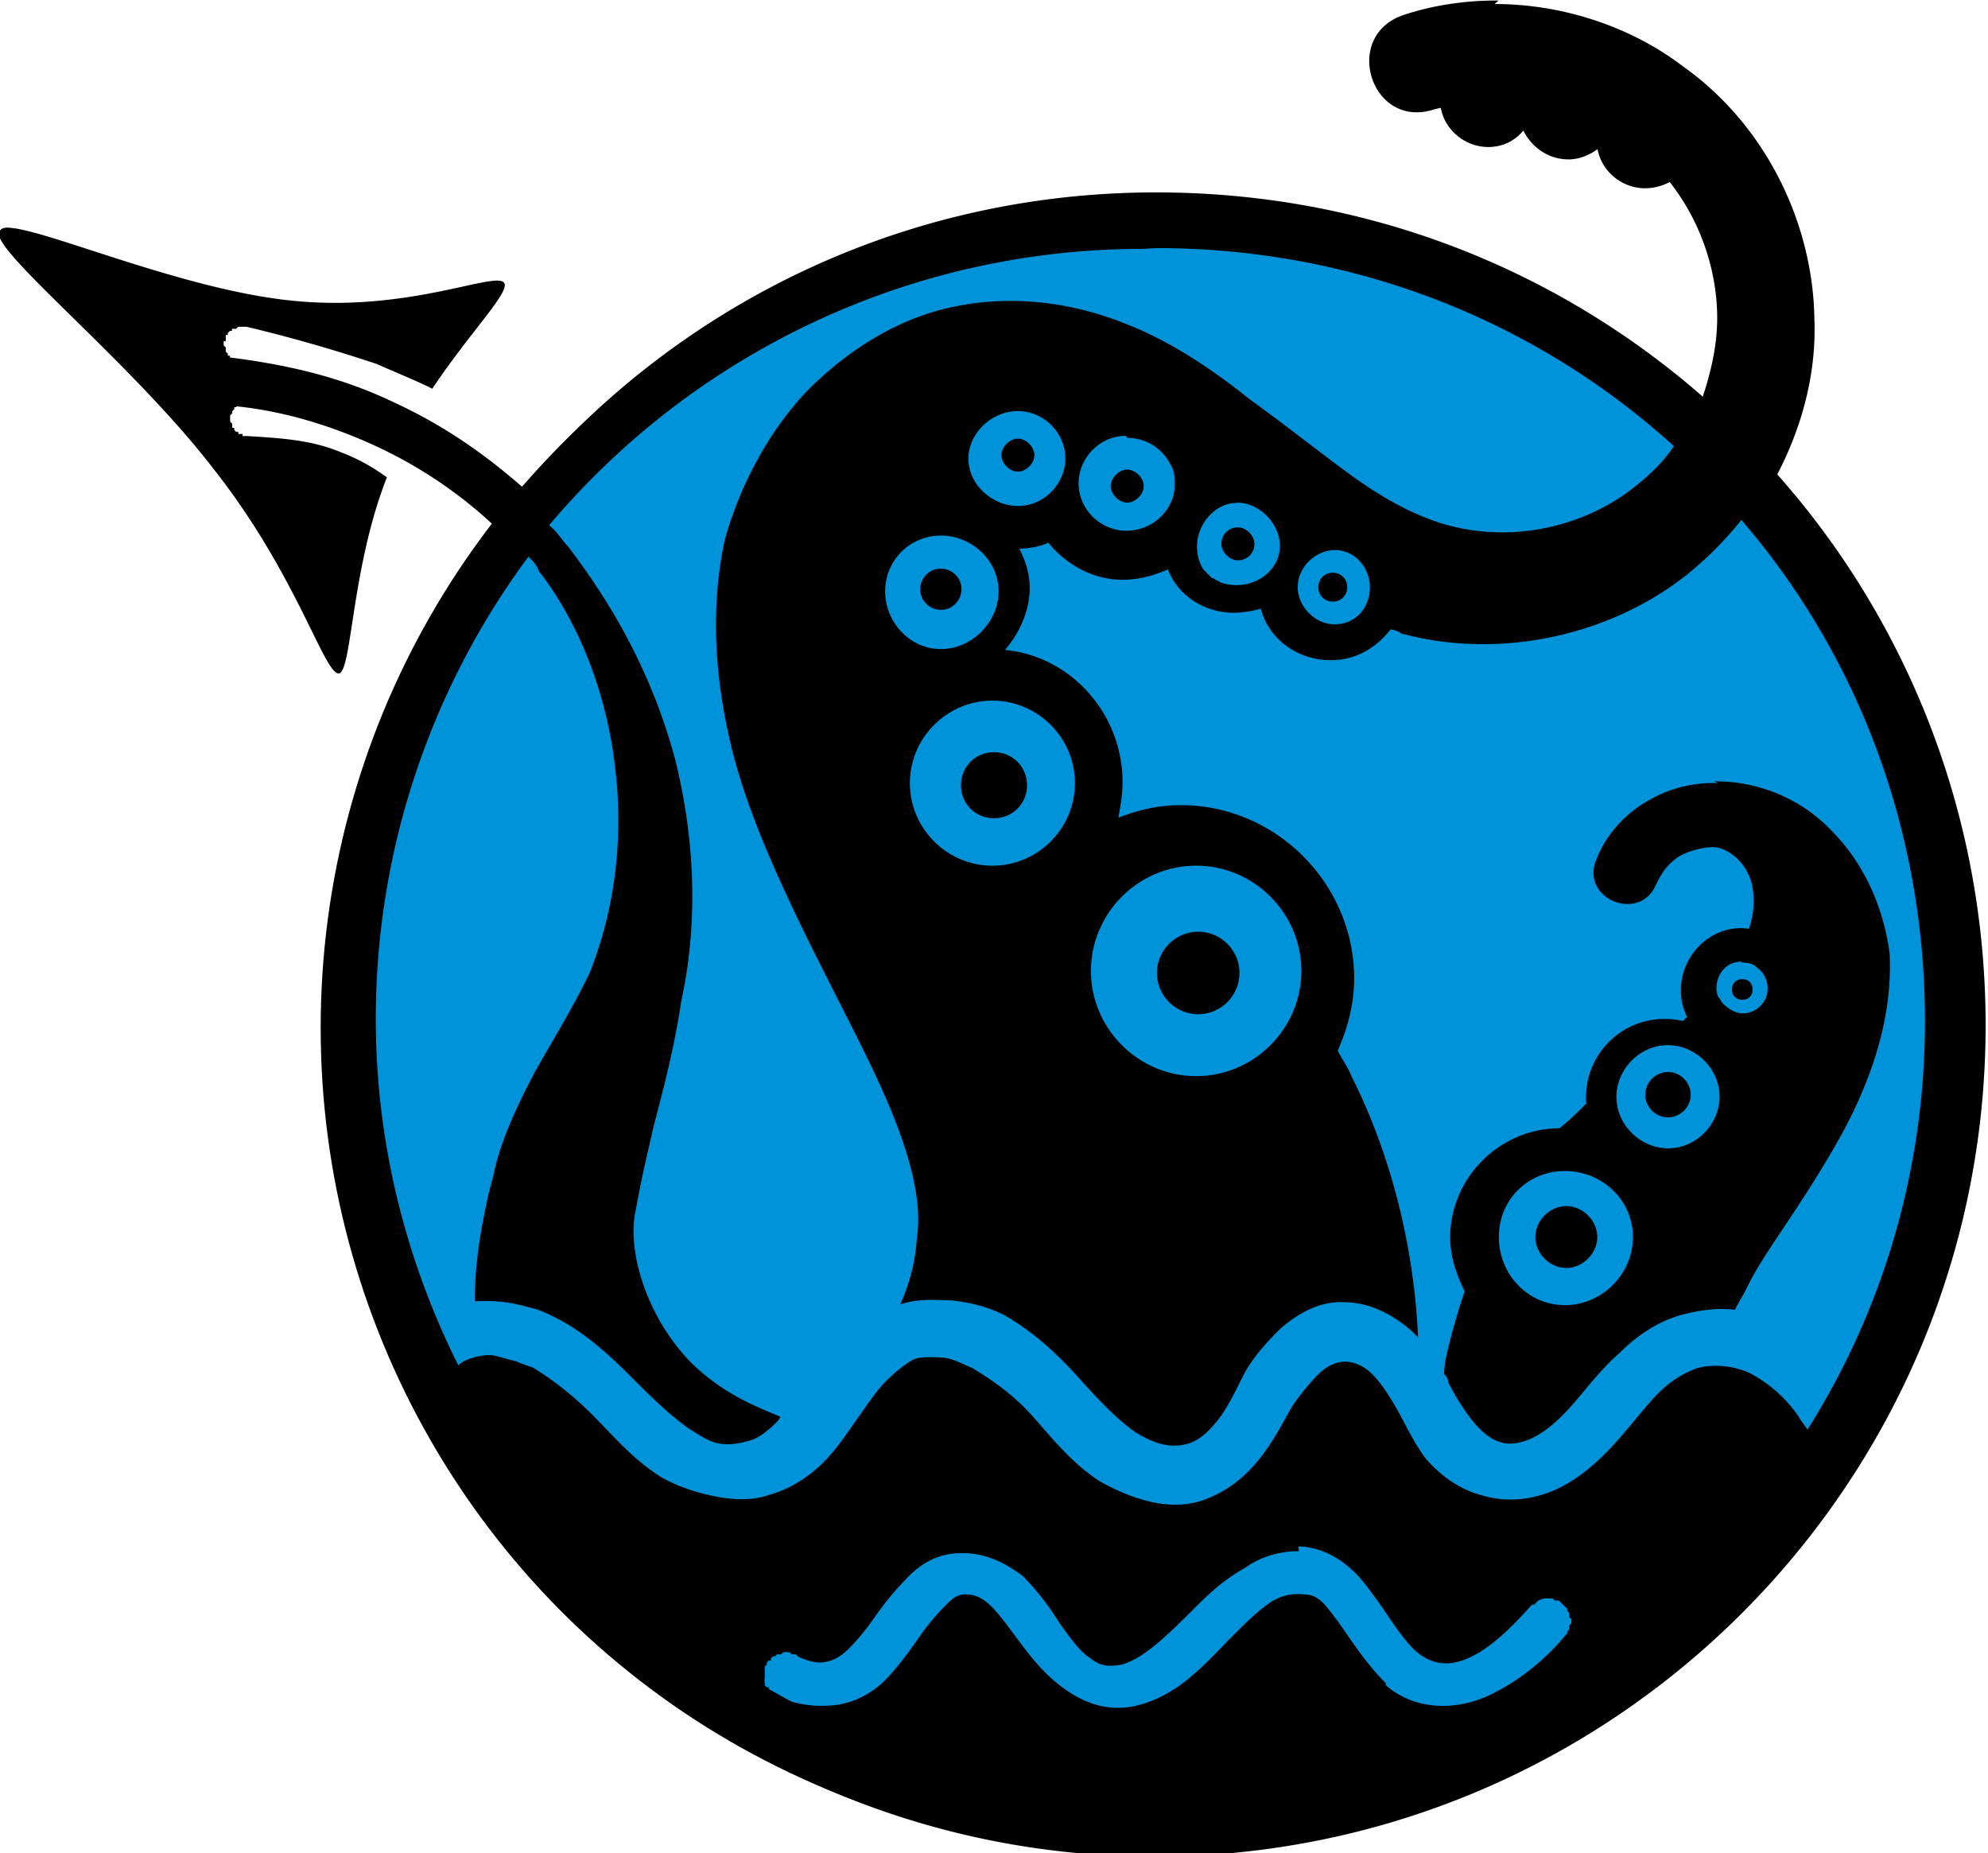 <?xml version="1.0" encoding="UTF-8" standalone="no"?>
<!-- Created with Inkscape (http://www.inkscape.org/) -->

<svg
   xmlns:dc="http://purl.org/dc/elements/1.1/"
   xmlns:cc="http://creativecommons.org/ns#"
   xmlns:rdf="http://www.w3.org/1999/02/22-rdf-syntax-ns#"
   xmlns:svg="http://www.w3.org/2000/svg"
   xmlns="http://www.w3.org/2000/svg"
   xmlns:sodipodi="http://sodipodi.sourceforge.net/DTD/sodipodi-0.dtd"
   xmlns:inkscape="http://www.inkscape.org/namespaces/inkscape"
   width="36.266mm"
   height="33.805mm"
   viewBox="0 0 36.266 33.805"
   version="1.1"
   id="svg400"
   inkscape:version="0.92.2 (5c3e80d, 2017-08-06)"
   sodipodi:docname="logomark_blue.svg">
  <defs
     id="defs394" />
  <sodipodi:namedview
     id="base"
     pagecolor="#ffffff"
     bordercolor="#666666"
     borderopacity="1.0"
     inkscape:pageopacity="0.0"
     inkscape:pageshadow="2"
     inkscape:zoom="0.98994949"
     inkscape:cx="-110.87222"
     inkscape:cy="56.778949"
     inkscape:document-units="mm"
     inkscape:current-layer="layer1"
     showgrid="false"
     inkscape:pagecheckerboard="true"
     inkscape:window-width="2560"
     inkscape:window-height="1376"
     inkscape:window-x="1920"
     inkscape:window-y="27"
     inkscape:window-maximized="1" />
  <g
     inkscape:label="Layer 1"
     inkscape:groupmode="layer"
     id="layer1"
     transform="translate(-116.874,-130.052)">
    <g
       style="enable-background:new"
       transform="matrix(37.631,0,0,37.631,-757.503,277.5)"
       id="g323393">
      <ellipse
         ry="0.394"
         rx="0.391"
         cy="-3.42"
         cx="23.787"
         id="ellipse323389"
         style="opacity:1;fill:#0093d9;fill-opacity:1;stroke:#000000;stroke-width:0.01;stroke-linecap:square;stroke-linejoin:miter;stroke-miterlimit:4;stroke-dasharray:none;stroke-dashoffset:6;stroke-opacity:1" />
      <path
         inkscape:label="Logomark"
         style="fill:#000000;fill-rule:nonzero;stroke:none;stroke-width:0.005px;stroke-linecap:butt;stroke-linejoin:miter;stroke-opacity:1"
         d="m 23.962,-3.918 c -0.015,-1.156e-4 -0.031,0.002 -0.046,0.007 -0.03,0.01 -0.016,0.055 0.014,0.046 0.001,-3.925e-4 0.003,-7.041e-4 0.004,-0.001 0.002,0.011 0.012,0.019 0.023,0.019 0.007,6e-7 0.013,-0.003 0.017,-0.008 0.004,0.008 0.012,0.014 0.022,0.014 0.005,5e-7 0.01,-0.002 0.014,-0.005 0.002,0.011 0.012,0.019 0.023,0.019 0.004,6e-7 0.008,-0.001 0.012,-0.003 0.015,0.019 0.023,0.043 0.023,0.066 0,0.013 -0.003,0.026 -0.007,0.038 -0.071,-0.062 -0.163,-0.099 -0.265,-0.099 -0.123,-6e-7 -0.233,0.055 -0.307,0.143 -0.016,-0.014 -0.036,-0.029 -0.062,-0.041 -0.029,-0.014 -0.057,-0.019 -0.08,-0.022 v -8.801e-4 c -3.51e-4,2.17e-5 -7.04e-4,2.17e-5 -0.001,0 v -0.001 c -3.78e-4,-3.098e-4 -7.63e-4,-6.454e-4 -0.001,-9.975e-4 v -0.001 -9.974e-4 c -3.77e-4,-3.069e-4 -7.62e-4,-6.454e-4 -0.001,-9.975e-4 v -9.974e-4 -0.001 c 3.5e-4,-2.17e-5 7.04e-4,-2.17e-5 0.001,0 v -9.974e-4 -0.001 -9.975e-4 c 3.51e-4,-2.17e-5 7.05e-4,-2.17e-5 0.001,0 v -9.974e-4 c 3.22e-4,-3.714e-4 7.04e-4,-7.041e-4 0.001,-0.001 3.5e-4,-2.17e-5 7.04e-4,-2.17e-5 0.001,0 v -9.974e-4 c 3.5e-4,-2.17e-5 7.04e-4,-2.17e-5 0.001,0 3.5e-4,-2.17e-5 7.04e-4,-2.17e-5 0.001,0 3.18e-4,-3.714e-4 7.05e-4,-7.041e-4 0.001,-0.001 h 1.2e-4 c 3.5e-4,-2.17e-5 7.04e-4,-2.17e-5 0.001,0 3.51e-4,-2.17e-5 7.04e-4,-2.17e-5 0.001,0 3.51e-4,-2.17e-5 7.05e-4,-2.17e-5 0.001,0 3.49e-4,-2.17e-5 7.04e-4,-2.17e-5 0.001,0 0.021,0.005 0.042,0.011 0.063,0.018 0.009,0.004 0.019,0.008 0.027,0.012 0.018,-0.027 0.037,-0.046 0.035,-0.051 -0.003,-0.007 -0.047,0.015 -0.106,0.008 -0.052,-0.006 -0.116,-0.034 -0.134,-0.035 v -5.46e-5 c -0.003,-9.45e-5 -0.004,3.673e-4 -0.005,0.002 -0.004,0.009 0.064,0.063 0.104,0.115 0.041,0.052 0.054,0.101 0.061,0.099 0.006,-0.002 0.006,-0.052 0.023,-0.095 -0.007,-0.005 -0.014,-0.009 -0.022,-0.012 -0.014,-0.006 -0.029,-0.007 -0.046,-0.008 -3.51e-4,2.11e-5 -7.05e-4,2.11e-5 -0.001,0 -3.49e-4,2.11e-5 -7.04e-4,2.11e-5 -0.001,0 v -9.975e-4 c -3.5e-4,2.11e-5 -7.04e-4,2.11e-5 -0.001,0 -3.5e-4,2.11e-5 -7.04e-4,2.11e-5 -0.001,0 v -9.974e-4 c -3.51e-4,2.11e-5 -7.04e-4,2.11e-5 -0.001,0 -3.78e-4,-3.075e-4 -7.63e-4,-6.454e-4 -0.001,-9.975e-4 v -9.974e-4 c -3.51e-4,2.11e-5 -7.04e-4,2.11e-5 -0.001,0 v -0.001 -9.975e-4 c -3.77e-4,-3.104e-4 -7.63e-4,-6.454e-4 -0.001,-0.001 v -9.975e-4 -9.974e-4 -9.975e-4 c 3.23e-4,-3.72e-4 7.04e-4,-7.041e-4 0.001,-0.001 v -9.974e-4 c 3.23e-4,-3.72e-4 7.04e-4,-7.628e-4 0.001,-0.001 v -9.974e-4 c 3.5e-4,-2.23e-5 7.04e-4,-2.23e-5 0.001,0 -5e-6,-1.461e-4 -5e-6,-2.922e-4 0,-4.389e-4 0.02,0.002 0.043,0.008 0.067,0.019 0.024,0.011 0.043,0.025 0.057,0.038 -0.051,0.068 -0.082,0.152 -0.082,0.243 0,0.222 0.181,0.403 0.403,0.403 0.223,6e-7 0.403,-0.181 0.403,-0.403 0,-0.102 -0.038,-0.196 -0.101,-0.267 0.012,-0.023 0.019,-0.049 0.018,-0.075 -5.78e-4,-0.046 -0.023,-0.094 -0.064,-0.123 -0.025,-0.019 -0.058,-0.03 -0.091,-0.03 z M 23.796,-3.798 c 0.097,0 0.185,0.036 0.251,0.096 -0.006,0.009 -0.014,0.016 -0.022,0.022 -0.026,0.019 -0.061,0.025 -0.092,0.015 -0.015,-0.005 -0.029,-0.013 -0.044,-0.024 -0.015,-0.011 -0.03,-0.023 -0.048,-0.036 -0.015,-0.012 -0.036,-0.027 -0.059,-0.036 -0.022,-0.009 -0.051,-0.015 -0.082,-0.009 -0.027,0.005 -0.052,0.02 -0.073,0.041 -0.018,0.019 -0.032,0.044 -0.04,0.072 -0.007,0.032 -0.005,0.065 0.002,0.096 0.004,0.018 0.01,0.035 0.017,0.052 0.018,0.043 0.039,0.08 0.054,0.112 0.016,0.034 0.023,0.06 0.02,0.079 -7.04e-4,0.012 -0.004,0.023 -0.008,0.032 0.009,-0.003 0.017,-0.002 0.024,-0.002 0.009,8.801e-4 0.018,0.003 0.026,0.007 0.014,0.008 0.025,0.018 0.035,0.029 0.01,0.011 0.019,0.021 0.029,0.028 0.005,0.003 0.009,0.005 0.014,0.006 0.005,9.388e-4 0.009,4.448e-4 0.013,-9.974e-4 0.005,-0.002 0.009,-0.006 0.013,-0.011 0.004,-0.005 0.008,-0.013 0.012,-0.021 0.004,-0.008 0.01,-0.015 0.018,-0.023 0.008,-0.007 0.019,-0.014 0.032,-0.013 0.013,2.745e-4 0.024,0.007 0.032,0.014 0.001,0.001 0.002,0.002 0.003,0.003 -0.002,-0.044 -0.013,-0.088 -0.032,-0.126 -0.002,-0.005 -0.005,-0.009 -0.007,-0.013 0.005,-0.011 0.008,-0.023 0.008,-0.035 0,-0.046 -0.038,-0.084 -0.084,-0.084 -0.01,0 -0.02,0.002 -0.03,0.006 l -2.79e-4,-2.352e-4 c 0.001,-0.005 0.002,-0.011 0.002,-0.017 0,-0.033 -0.025,-0.061 -0.057,-0.064 0.007,-0.008 0.012,-0.019 0.012,-0.03 0,-0.007 -0.002,-0.013 -0.005,-0.019 0.005,-2.676e-4 0.01,-0.001 0.014,-0.003 0.009,0.011 0.022,0.018 0.036,0.018 0.008,-2.17e-5 0.015,-0.002 0.022,-0.005 0.005,0.013 0.018,0.021 0.032,0.021 0.004,-1.65e-5 0.009,-8.215e-4 0.013,-0.002 0.004,0.015 0.018,0.025 0.034,0.025 0.012,-1.12e-5 0.022,-0.006 0.029,-0.015 0.002,5.252e-4 0.004,0.001 0.005,0.002 0.048,0.013 0.101,0.001 0.138,-0.028 0.01,-0.008 0.019,-0.017 0.027,-0.027 0.056,0.065 0.089,0.15 0.089,0.243 0,0.073 -0.021,0.141 -0.057,0.198 -0.001,-0.002 -0.003,-0.004 -0.004,-0.006 -0.006,-0.009 -0.014,-0.016 -0.023,-0.021 -0.008,-0.004 -0.018,-0.005 -0.026,-0.003 -0.006,0.002 -0.013,0.006 -0.019,0.012 -0.006,0.006 -0.012,0.014 -0.019,0.022 -0.007,0.008 -0.016,0.017 -0.027,0.023 -0.011,0.006 -0.025,0.009 -0.039,0.005 -0.012,-0.003 -0.021,-0.01 -0.028,-0.018 -0.006,-0.008 -0.01,-0.017 -0.014,-0.024 -0.004,-0.007 -0.008,-0.013 -0.012,-0.017 -0.004,-0.004 -0.009,-0.006 -0.013,-0.006 -0.004,-8.57e-5 -0.009,0.002 -0.013,0.006 -0.004,0.004 -0.009,0.01 -0.013,0.016 -0.004,0.007 -0.008,0.015 -0.014,0.023 -0.006,0.008 -0.014,0.016 -0.026,0.021 -0.009,0.004 -0.019,0.004 -0.028,0.002 -0.009,-0.002 -0.018,-0.006 -0.025,-0.01 -0.014,-0.009 -0.024,-0.022 -0.033,-0.032 -0.009,-0.01 -0.019,-0.017 -0.029,-0.023 -0.005,-0.002 -0.01,-0.005 -0.015,-0.005 -0.001,-1.261e-4 -0.003,-1.983e-4 -0.004,-2.247e-4 v 0 c -0.004,-7.92e-5 -0.007,3.01e-4 -0.009,0.001 -0.004,0.002 -0.009,0.006 -0.014,0.011 -0.004,0.004 -0.008,0.01 -0.013,0.017 -0.005,0.007 -0.01,0.015 -0.017,0.022 -0.007,0.007 -0.016,0.013 -0.027,0.016 -0.009,0.003 -0.019,0.002 -0.028,0 -0.009,-0.002 -0.017,-0.005 -0.024,-0.009 -0.014,-0.009 -0.023,-0.02 -0.033,-0.03 -0.009,-0.009 -0.019,-0.017 -0.029,-0.023 -0.003,-0.001 -0.006,-0.002 -0.008,-0.003 -0.005,-0.001 -0.01,-0.003 -0.013,-0.003 -0.003,6.86e-5 -0.007,8.214e-4 -0.01,0.002 -0.002,7.041e-4 -0.004,0.002 -0.005,0.003 -0.025,-0.05 -0.04,-0.107 -0.04,-0.168 0,-0.084 0.028,-0.162 0.074,-0.224 0.002,0.002 0.004,0.004 0.005,0.007 0.015,0.019 0.032,0.052 0.037,0.095 0.004,0.033 5.04e-4,0.067 -0.012,0.099 -0.008,0.017 -0.018,0.033 -0.027,0.049 -0.01,0.019 -0.017,0.035 -0.02,0.05 -7.04e-4,0.003 -0.002,0.007 -0.003,0.012 -0.003,0.014 -0.006,0.03 -0.006,0.049 0.001,-7.75e-5 0.003,-1.409e-4 0.004,-1.708e-4 0.008,-1.625e-4 0.015,0.001 0.022,0.003 0.005,0.001 0.009,0.003 0.013,0.005 0.014,0.007 0.026,0.018 0.036,0.028 0.01,0.01 0.019,0.019 0.029,0.026 0.005,0.003 0.009,0.006 0.014,0.007 0.005,0.001 0.01,1.297e-4 0.014,-0.001 0.005,-0.001 0.01,-0.005 0.014,-0.009 7.63e-4,-7.627e-4 0.002,-0.002 0.002,-0.003 -0.012,-0.005 -0.028,-0.011 -0.044,-0.027 -0.019,-0.02 -0.028,-0.047 -0.027,-0.066 2.13e-4,-0.003 5.77e-4,-0.005 0.001,-0.007 0.003,-0.016 0.003,-0.016 0.009,-0.042 0.004,-0.015 0.01,-0.038 0.013,-0.059 0.009,-0.041 0.006,-0.082 -0.003,-0.118 -0.013,-0.048 -0.036,-0.082 -0.052,-0.103 -0.003,-0.003 -0.005,-0.007 -0.009,-0.01 0.069,-0.082 0.173,-0.134 0.288,-0.134 z m -0.067,0.079 c 0.012,6e-7 0.023,0.01 0.023,0.023 0,0.012 -0.01,0.023 -0.023,0.023 -0.012,-5e-7 -0.024,-0.01 -0.024,-0.023 0,-0.012 0.011,-0.023 0.024,-0.023 z m 0.053,0.013 v 0 c 0.009,0 0.017,0.005 0.021,0.013 0.002,0.003 0.002,0.006 0.002,0.01 -4e-6,0.002 -1.97e-4,0.003 -5.78e-4,0.005 -0.003,0.01 -0.012,0.017 -0.023,0.017 -0.012,-1.1e-6 -0.023,-0.01 -0.023,-0.023 0,-0.012 0.01,-0.023 0.023,-0.023 z m -0.053,3.632e-4 c -0.004,-2.4e-6 -0.008,0.004 -0.008,0.008 -1e-6,0.004 0.004,0.008 0.008,0.008 0.004,2.3e-6 0.008,-0.004 0.008,-0.008 2e-6,-0.004 -0.004,-0.008 -0.008,-0.008 z m 0.053,0.015 c -0.004,-2.3e-6 -0.008,0.004 -0.008,0.008 -1e-6,0.004 0.004,0.008 0.008,0.008 0.004,2.3e-6 0.008,-0.004 0.008,-0.008 -5e-6,-0.004 -0.004,-0.008 -0.008,-0.008 z m 0.053,0.016 v 0 c 0.011,-1.2e-6 0.021,0.01 0.021,0.021 0,0.011 -0.01,0.019 -0.021,0.019 -0.003,6e-7 -0.005,-5.251e-4 -0.007,-0.001 -2.46e-4,-1.127e-4 -4.82e-4,-2.3e-4 -7.63e-4,-3.526e-4 -6.45e-4,-2.875e-4 -0.001,-6.454e-4 -0.002,-9.975e-4 -7.63e-4,-4.5e-4 -0.001,-9.388e-4 -0.002,-0.001 -2.35e-4,-1.86e-4 -4.71e-4,-3.667e-4 -7.04e-4,-5.774e-4 -6.46e-4,-5.779e-4 -0.001,-0.001 -0.002,-0.002 -3.78e-4,-4.312e-4 -7.63e-4,-8.801e-4 -0.001,-0.001 -2.36e-4,-2.992e-4 -4.65e-4,-6.454e-4 -7.04e-4,-8.801e-4 -0.002,-0.003 -0.003,-0.007 -0.003,-0.011 0,-0.011 0.009,-0.021 0.019,-0.021 z m 6.45e-4,0.012 c -0.004,6e-7 -0.008,0.003 -0.008,0.008 0,0.004 0.004,0.008 0.008,0.008 0.004,-5e-7 0.008,-0.003 0.008,-0.008 0,-0.004 -0.004,-0.008 -0.008,-0.008 z m -0.144,0.004 c 0.015,-6e-7 0.028,0.012 0.028,0.027 0,0.015 -0.013,0.028 -0.028,0.028 -0.015,6e-7 -0.027,-0.013 -0.027,-0.028 0,-0.015 0.012,-0.027 0.027,-0.027 z m 0.191,0.007 c 0.01,-1.2e-6 0.017,0.009 0.017,0.018 0,0.01 -0.007,0.018 -0.017,0.018 -0.01,6e-7 -0.018,-0.009 -0.018,-0.018 0,-0.01 0.009,-0.018 0.018,-0.018 z m -0.191,0.009 c -0.006,-1.2e-6 -0.01,0.005 -0.01,0.01 0,0.006 0.005,0.01 0.01,0.01 0.006,1.2e-6 0.01,-0.005 0.01,-0.01 0,-0.006 -0.005,-0.01 -0.01,-0.01 z m 0.19,0.002 c -0.004,-3.5e-6 -0.007,0.003 -0.007,0.007 4e-6,0.004 0.003,0.007 0.007,0.007 0.004,0 0.007,-0.003 0.007,-0.007 2e-6,-0.004 -0.003,-0.007 -0.007,-0.007 z m -0.165,0.062 c 0.022,-1.2e-6 0.04,0.018 0.04,0.04 0,0.022 -0.018,0.04 -0.04,0.04 -0.022,1.8e-6 -0.04,-0.018 -0.04,-0.04 0,-0.022 0.018,-0.04 0.04,-0.04 z m 7.63e-4,0.025 c -0.009,-1.8e-6 -0.016,0.007 -0.016,0.016 -2e-6,0.009 0.007,0.016 0.016,0.016 0.009,-3.5e-6 0.016,-0.007 0.016,-0.016 -5e-6,-0.009 -0.007,-0.016 -0.016,-0.016 z m 0.351,0.015 c -0.007,-3.433e-4 -0.02,5.175e-4 -0.033,0.008 -0.015,0.008 -0.023,0.021 -0.026,0.029 -0.008,0.019 0.021,0.031 0.029,0.012 0.002,-0.004 0.005,-0.01 0.012,-0.014 0.006,-0.003 0.012,-0.004 0.016,-0.004 8.22e-4,3.87e-5 0.002,2.347e-4 0.003,5.779e-4 0.007,0.002 0.015,0.01 0.016,0.021 8.22e-4,0.006 -6.5e-5,0.012 -0.002,0.018 -0.001,-1.755e-4 -0.003,-2.987e-4 -0.004,-2.987e-4 -0.016,0 -0.029,0.014 -0.029,0.03 0,0.005 0.001,0.009 0.003,0.013 -5.25e-4,5.082e-4 -0.001,9.975e-4 -0.002,0.002 -0.003,-7.041e-4 -0.006,-0.001 -0.009,-0.001 -0.021,0 -0.038,0.017 -0.038,0.038 0,9.974e-4 7.1e-5,0.002 1.48e-4,0.003 -0.004,0.004 -0.008,0.008 -0.013,0.012 -0.029,2.69e-5 -0.053,0.024 -0.053,0.053 0,0.009 0.003,0.018 0.007,0.026 -0.004,0.012 -0.007,0.023 -0.009,0.032 -4.75e-4,0.002 -7.62e-4,0.005 -9.97e-4,0.008 7.63e-4,0.001 0.002,0.002 0.002,0.004 0.004,0.008 0.008,0.014 0.012,0.019 0.004,0.005 0.009,0.009 0.013,0.01 0.005,0.002 0.012,3.679e-4 0.018,-0.003 0.007,-0.004 0.013,-0.01 0.019,-0.017 0.006,-0.007 0.012,-0.015 0.021,-0.023 0.008,-0.008 0.019,-0.016 0.032,-0.019 0.008,-0.002 0.016,-0.003 0.024,-0.002 0.002,-0.004 0.004,-0.007 0.006,-0.011 0.007,-0.015 0.023,-0.035 0.04,-0.064 0.015,-0.025 0.031,-0.06 0.029,-0.098 -0.003,-0.022 -0.012,-0.042 -0.026,-0.057 -0.017,-0.019 -0.038,-0.025 -0.053,-0.026 -0.002,-1.103e-4 -0.004,-1.725e-4 -0.006,-2.564e-4 z m -0.253,0.04 c 0.028,-6e-7 0.051,0.023 0.051,0.051 0,0.028 -0.023,0.051 -0.051,0.051 -0.028,1.2e-6 -0.051,-0.023 -0.051,-0.051 0,-0.028 0.023,-0.051 0.051,-0.051 z m 9.97e-4,0.032 c -0.011,0 -0.02,0.009 -0.02,0.02 0,0.011 0.009,0.02 0.02,0.02 0.011,6e-7 0.02,-0.009 0.02,-0.02 0,-0.011 -0.009,-0.02 -0.02,-0.02 z m 0.264,0.015 h 6.6e-5 c 0.001,1.2e-6 0.003,1.866e-4 0.004,5.779e-4 0.001,3.697e-4 0.002,8.801e-4 0.003,0.002 0.003,0.002 0.005,0.006 0.005,0.01 0,0.007 -0.006,0.012 -0.012,0.012 -4.21e-4,0 -8.22e-4,-2.17e-5 -0.001,-6.34e-5 -0.003,-3.356e-4 -0.006,-0.002 -0.009,-0.005 -7.63e-4,-9.974e-4 -0.001,-0.002 -0.002,-0.003 -1.48e-4,-3.896e-4 -2.79e-4,-7.628e-4 -3.83e-4,-0.001 -3.01e-4,-0.001 -4.48e-4,-0.002 -4.48e-4,-0.003 -1e-6,-7.51e-5 -1e-6,-1.496e-4 0,-2.247e-4 0,-2.388e-4 5.4e-5,-4.799e-4 6.5e-5,-7.627e-4 0,1.05e-5 2e-6,2.75e-5 -5.5e-5,4.4e-5 3.34e-4,-0.005 0.003,-0.009 0.007,-0.011 2.91e-4,-1.256e-4 5.78e-4,-2.394e-4 8.8e-4,-3.421e-4 1.92e-4,-6.51e-5 3.84e-4,-1.261e-4 5.78e-4,-1.813e-4 2.08e-4,-5.98e-5 4.22e-4,-1.126e-4 6.46e-4,-1.602e-4 1.58e-4,-4.46e-5 3.28e-4,-8.21e-5 4.93e-4,-1.179e-4 2.79e-4,-5.63e-5 5.77e-4,-1.021e-4 8.21e-4,-1.391e-4 1.36e-4,-1.64e-5 2.74e-4,-3.28e-5 4.05e-4,-4.34e-5 2.95e-4,-3.34e-5 5.78e-4,-5.45e-5 8.8e-4,-6.45e-5 7.1e-5,-3.5e-6 1.54e-4,-1.06e-5 2.25e-4,-1.06e-5 z m -2.57e-4,0.008 c -0.003,0 -0.005,0.002 -0.005,0.005 0,0.003 0.002,0.005 0.005,0.005 0.003,0 0.005,-0.002 0.005,-0.005 0,-0.003 -0.002,-0.005 -0.005,-0.005 z m -0.036,0.032 c 0.013,0 0.025,0.011 0.025,0.025 0,0.013 -0.011,0.025 -0.025,0.025 -0.013,0 -0.025,-0.011 -0.025,-0.025 0,-0.013 0.011,-0.025 0.025,-0.025 z m 0,0.013 c -0.006,0 -0.011,0.005 -0.011,0.011 0,0.006 0.005,0.011 0.011,0.011 0.006,0 0.011,-0.005 0.011,-0.011 0,-0.006 -0.005,-0.011 -0.011,-0.011 z m -0.05,0.048 c 0.018,0 0.033,0.014 0.033,0.032 0,0.018 -0.015,0.033 -0.033,0.033 -0.018,0 -0.032,-0.015 -0.032,-0.033 0,-0.018 0.014,-0.032 0.032,-0.032 z m 7.05e-4,0.017 c -0.008,0 -0.015,0.007 -0.015,0.015 0,0.008 0.007,0.015 0.015,0.015 0.008,0 0.015,-0.007 0.015,-0.015 0,-0.008 -0.007,-0.015 -0.015,-0.015 z m -0.13,0.165 c 0.001,-1.05e-5 0.003,5.46e-5 0.004,2.03e-4 h -5.78e-4 c 0.015,0.002 0.025,0.012 0.032,0.022 0.007,0.009 0.013,0.02 0.021,0.028 0.009,0.008 0.018,0.008 0.028,0.003 0.01,-0.005 0.02,-0.015 0.028,-0.024 a 0.011,0.011 0 0 1 0.001,-0.001 0.011,0.011 0 0 1 0.001,0 0.011,0.011 0 0 1 0.001,-0.001 0.011,0.011 0 0 1 0.001,-9.974e-4 0.011,0.011 0 0 1 0.003,-9.975e-4 0.011,0.011 0 0 1 0.001,0 0.011,0.011 0 0 1 0.001,0 0.011,0.011 0 0 1 0.001,0 0.011,0.011 0 0 1 0.001,0 0.011,0.011 0 0 1 0.001,9.975e-4 0.011,0.011 0 0 1 0.001,0 0.011,0.011 0 0 1 0.001,0 0.011,0.011 0 0 1 0.001,9.974e-4 0.011,0.011 0 0 1 0.001,0.001 0.011,0.011 0 0 1 0.001,0.001 0.011,0.011 0 0 1 0.001,9.974e-4 0.011,0.011 0 0 1 0,0.001 0.011,0.011 0 0 1 0.001,0.001 0.011,0.011 0 0 1 0,9.975e-4 0.011,0.011 0 0 1 0,0.001 0.011,0.011 0 0 1 0.001,9.975e-4 0.011,0.011 0 0 1 0,0.001 0.011,0.011 0 0 1 0,0.001 0.011,0.011 0 0 1 -0.001,9.975e-4 0.011,0.011 0 0 1 0,9.974e-4 0.011,0.011 0 0 1 0,9.975e-4 0.011,0.011 0 0 1 -0.001,0.001 0.011,0.011 0 0 1 0,0.001 0.011,0.011 0 0 1 -0.001,9.975e-4 c -0.009,0.011 -0.022,0.022 -0.037,0.029 -0.015,0.007 -0.035,0.008 -0.05,-0.005 v -9.975e-4 c -0.011,-0.011 -0.018,-0.023 -0.024,-0.031 -0.006,-0.008 -0.009,-0.012 -0.016,-0.012 -0.005,-5.826e-4 -0.011,5.621e-4 -0.016,0.004 -0.006,0.004 -0.012,0.01 -0.018,0.016 -0.013,0.013 -0.026,0.029 -0.047,0.034 -0.013,0.003 -0.024,-0.001 -0.033,-0.007 -0.009,-0.006 -0.016,-0.014 -0.022,-0.022 -0.006,-0.008 -0.011,-0.015 -0.015,-0.019 -0.005,-0.005 -0.009,-0.006 -0.013,-0.006 -0.004,1.508e-4 -0.006,0.002 -0.01,0.006 -0.004,0.004 -0.009,0.01 -0.013,0.016 -0.005,0.007 -0.01,0.014 -0.017,0.021 -0.007,0.006 -0.016,0.011 -0.028,0.011 -0.005,2.353e-4 -0.011,-5.245e-4 -0.016,-0.002 -0.004,-0.002 -0.007,-0.004 -0.011,-0.006 a 0.011,0.011 0 0 1 0,-9.388e-4 0.011,0.011 0 0 1 -0.001,0 0.011,0.011 0 0 1 -0.001,-0.001 0.011,0.011 0 0 1 0,-0.001 0.011,0.011 0 0 1 0,-0.003 0.011,0.011 0 0 1 0,-0.001 0.011,0.011 0 0 1 0,-9.974e-4 0.011,0.011 0 0 1 0,-9.975e-4 0.011,0.011 0 0 1 0,-0.001 0.011,0.011 0 0 1 0,-9.975e-4 0.011,0.011 0 0 1 0.001,-0.001 0.011,0.011 0 0 1 0,-0.001 0.011,0.011 0 0 1 0.001,-9.975e-4 0.011,0.011 0 0 1 0.001,0 0.011,0.011 0 0 1 0,-0.001 0.011,0.011 0 0 1 0.001,-9.974e-4 0.011,0.011 0 0 1 0.001,0 0.011,0.011 0 0 1 0.001,-0.001 0.011,0.011 0 0 1 0.001,0 0.011,0.011 0 0 1 0.001,0 0.011,0.011 0 0 1 0.001,-0.001 0.011,0.011 0 0 1 0.003,0 0.011,0.011 0 0 1 0.001,0.001 0.011,0.011 0 0 1 0.001,0 0.011,0.011 0 0 1 0.001,0 0.011,0.011 0 0 1 0.001,0.001 c 0.004,0.002 0.008,0.003 0.011,0.003 0.006,-4.031e-4 0.01,-0.003 0.014,-0.007 0.004,-0.004 0.009,-0.01 0.013,-0.016 0.005,-0.007 0.01,-0.013 0.016,-0.019 0.006,-0.006 0.014,-0.011 0.025,-0.011 0.012,-4.318e-4 0.022,0.005 0.03,0.011 0.007,0.007 0.013,0.015 0.018,0.023 0.005,0.007 0.01,0.014 0.015,0.017 0.005,0.004 0.009,0.004 0.015,0.003 0.011,-0.003 0.023,-0.015 0.037,-0.029 0.007,-0.007 0.014,-0.013 0.023,-0.018 0.007,-0.005 0.016,-0.008 0.026,-0.008 z"
         id="path323391"
         inkscape:connector-curvature="0" />
    </g>
  </g>
</svg>
